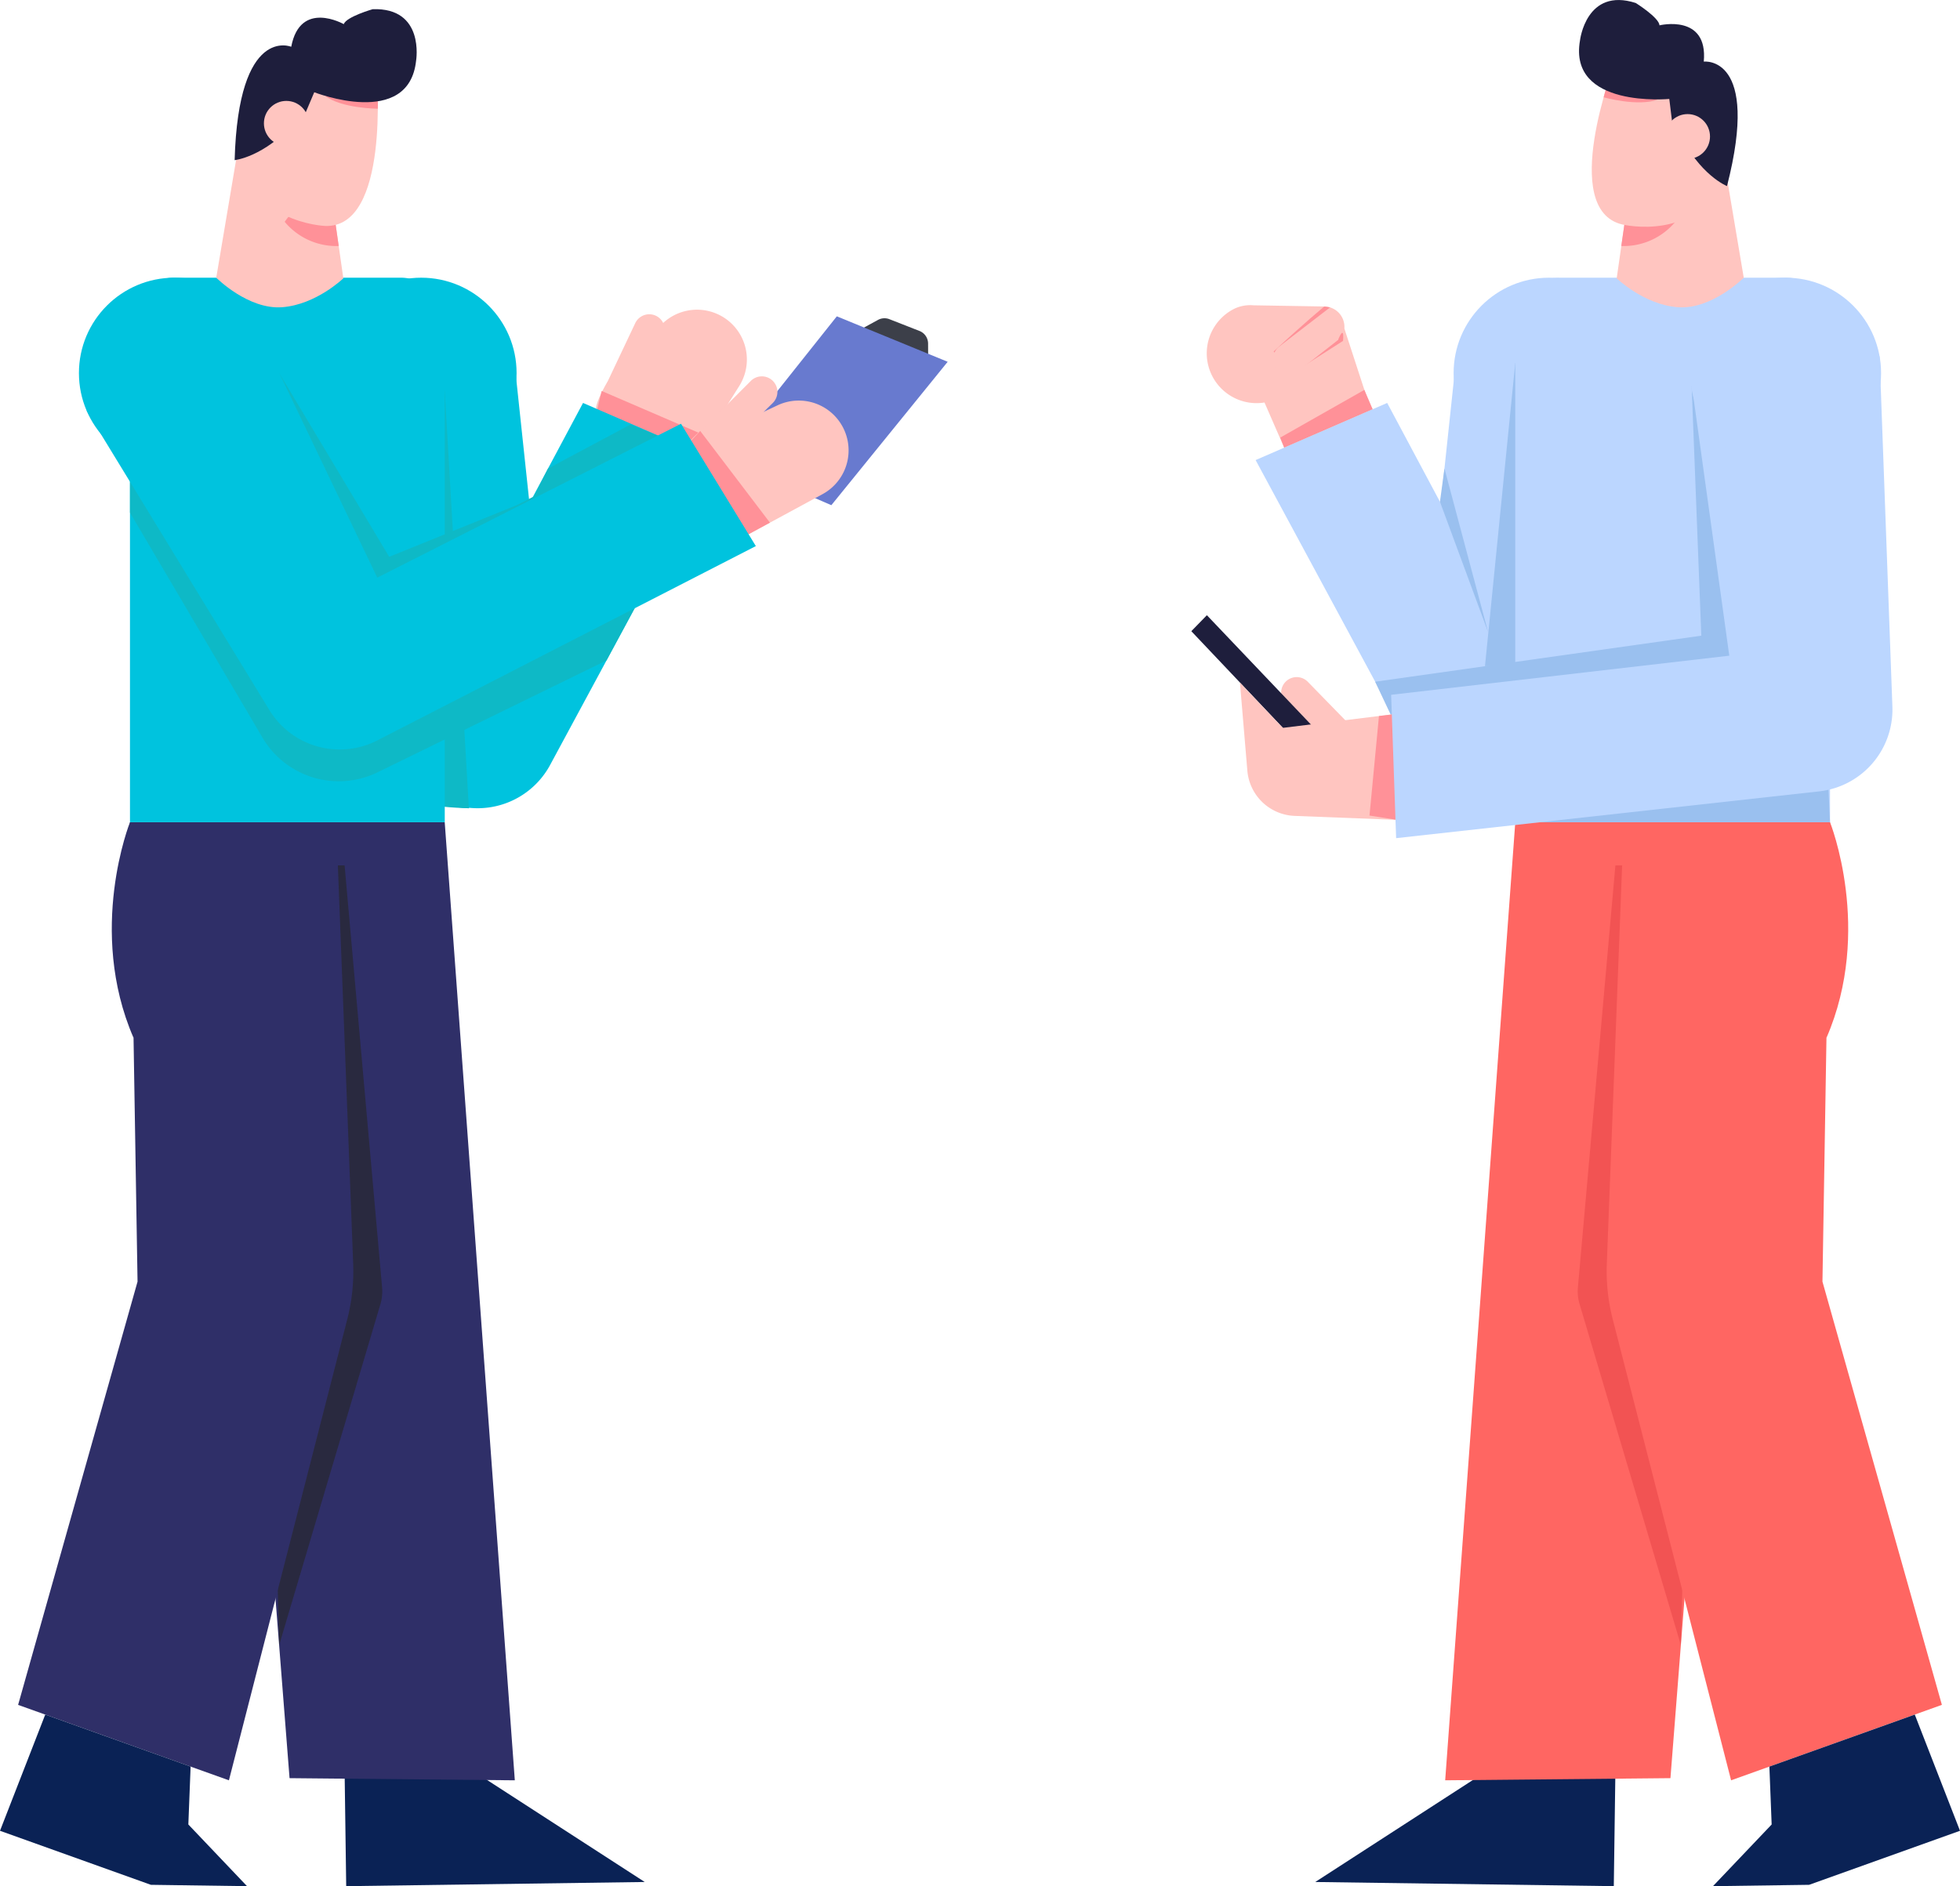 <svg xmlns="http://www.w3.org/2000/svg" viewBox="0 0 1038.98 1000"><defs><style>.cls-1{fill:#0a2255;}.cls-2{fill:#2f2f68;}.cls-3{fill:#00c3de;}.cls-4{fill:#ffc5c0;}.cls-5{fill:#ff9198;}.cls-6{fill:#29293f;}.cls-7{fill:#0eb9c6;}.cls-8{fill:#3c3f49;}.cls-9{fill:#687acf;}.cls-10{fill:#1e1e3c;}.cls-11{fill:#ff6662;}.cls-12{fill:#bbd6ff;}.cls-13{fill:#9ac0ef;}.cls-14{fill:#f25353;}</style></defs><g id="Layer_2" data-name="Layer 2"><g id="Layer_1-2" data-name="Layer 1"><polygon class="cls-1" points="256.22 942.43 341.77 997.79 183.52 1000 182.67 938.93 256.22 942.43"/><polygon class="cls-2" points="272.9 943.88 153.49 942.74 113.8 435.93 235.74 435.93 272.9 943.88"/><path class="cls-3" d="M248.54,428.51A43.65,43.65,0,0,1,206,387L172.9,193.25s29.71-42.07,100.56,5.84l16.35,153.62"/><circle class="cls-3" cx="223.27" cy="197.8" r="50.57"/><path class="cls-4" d="M347.94,175.33,315.68,220.8l52.21,22,24-38.19A26.4,26.4,0,0,0,379.09,166h0A26.42,26.42,0,0,0,347.94,175.33Z"/><path class="cls-4" d="M347.76,167.44h0a8.24,8.24,0,0,0-11,3.83l-14.57,30.8s-7.73,13-6,15.72l16.76-15.49,7,.16,11.61-24A8.26,8.26,0,0,0,347.76,167.44Z"/><polygon class="cls-5" points="318.94 207.28 375.04 231.45 367.89 242.84 315.68 220.8 318.94 207.28"/><path class="cls-3" d="M251.7,321.07l57.36-107.44,69.75,30.29-87,161.28a43.65,43.65,0,0,1-56.08,19.66"/><path class="cls-6" d="M182.67,458.82,202.55,682.6a23.37,23.37,0,0,1-.87,8.76L148,872.14,137.13,458.82Z"/><path class="cls-2" d="M121.35,943.88,9.6,903.89,72.91,679.48l-4-243.55H178.22l9,234.08a102.83,102.83,0,0,1-2.91,28.56Z"/><path class="cls-2" d="M68.9,435.93S46,493.08,70.78,550.23L101,487.08Z"/><polygon class="cls-1" points="101.04 936.61 99.84 967.3 130.95 1000 79.99 999.29 0 970.64 23.98 909.04 101.04 936.61"/><path class="cls-7" d="M235.76,207.28l12.78,221.23s-20.19-.37-25.2-3.37l3.4-215.66Z"/><path class="cls-3" d="M235.76,170.68V435.93H68.9V170.68a23.46,23.46,0,0,1,23.46-23.46h120A23.45,23.45,0,0,1,235.76,170.68Z"/><path class="cls-8" d="M457,174.2l8.4-4.58a7.18,7.18,0,0,1,6.09-.39l15.9,6.23a7.2,7.2,0,0,1,4.58,6.65L492,189Z"/><polygon class="cls-9" points="443.59 167.71 502.36 191.81 440.69 267.84 383.65 243.09 443.59 167.71"/><path class="cls-7" d="M68.9,271.77,139.16,391.1a46.91,46.91,0,0,0,61,18.35l121.34-59.31,14.91-27.64,16-90-18.25-7.4-43.66,23.32L283,263.2l-9.13,4.64-67.56,27.38L148,197.8,68.9,255.42Z"/><path class="cls-4" d="M412.13,214.91l-50.45,23.73,34.64,44.87L436,262a26.41,26.41,0,0,0,7.88-39.92h0A26.41,26.41,0,0,0,412.13,214.91Z"/><path class="cls-4" d="M409.73,202h0a8.26,8.26,0,0,0-11.67-.1L374,226s-11.63,9.61-10.91,12.8l21-9,6.58,2.51,19-18.69A8.25,8.25,0,0,0,409.73,202Z"/><polygon class="cls-5" points="371.17 228.47 408.14 277.1 396.32 283.51 361.69 238.65 371.17 228.47"/><path class="cls-3" d="M400.67,289.52,200,392.55a43.67,43.67,0,0,1-57.21-16.1L46,217.89s6-51.15,91.1-43L200,306.25l161-81.58Z"/><circle class="cls-3" cx="92.41" cy="197.8" r="50.57"/><path class="cls-4" d="M126.12,79.06l-11.49,68.17s16.9,17,34.92,15.65S182,147.56,182,147.56l-11.72-82S134.68,52.47,126.12,79.06Z"/><path class="cls-5" d="M179.55,130.43a35.62,35.62,0,0,1-28.64-12.84s17.59-25.13,25-12.47Z"/><path class="cls-4" d="M199.67,39.57s7.16,81.67-27.38,80.22c0,0-42.25-1.71-44.87-41l16-46.49S169.77,10.09,199.67,39.57Z"/><path class="cls-5" d="M200.28,57.64s-19.26-.11-28-6.83l27.37-3.25S200.53,50.72,200.28,57.64Z"/><path class="cls-10" d="M162.07,59.55l4.51-10.64s50.17,19.63,54-16.82c0,0,4.7-28.13-23-27.22,0,0-14,4-15.35,7.93,0,0-23.1-13.14-27.85,12,0,0-28-11.85-30,60.1,0,0,15.48-1.51,32.1-20.22C158.25,62.83,160.49,61.52,162.07,59.55Z"/><circle class="cls-4" cx="151.78" cy="65.38" r="11.88"/><polygon class="cls-1" points="782.76 942.43 697.21 997.79 855.46 1000 856.31 938.93 782.76 942.43"/><polygon class="cls-11" points="766.08 943.88 885.49 942.74 925.18 435.93 803.24 435.93 766.08 943.88"/><path class="cls-12" d="M795.85,428.51A43.66,43.66,0,0,0,838.39,387l33.1-193.77s-29.71-42.07-100.55,5.84L754.59,352.71"/><circle class="cls-12" cx="821.12" cy="197.8" r="50.57"/><path class="cls-4" d="M711.52,191.46,747,247.83,695,270.08l-24.7-56.68S686.16,186.89,711.52,191.46Z"/><polygon class="cls-4" points="712.64 174.17 725.53 213.74 680.75 237.34 680.75 190.93 712.64 174.17"/><path class="cls-4" d="M664.44,161.87l37.59.62a10.82,10.82,0,0,1,10.61,11.68l-3.07,38.63-39.25.6a26.42,26.42,0,0,1-30.62-26.79h0a26.41,26.41,0,0,1,14.38-22.81A19.39,19.39,0,0,1,664.44,161.87Z"/><path class="cls-5" d="M711.94,180.73,685.21,197.8l-10-11.44,34.06-6.07S712.69,171.4,711.94,180.73Z"/><path class="cls-5" d="M702,162.49s-11.17,9.21-26.85,23.87l8,6.17L705.07,163Z"/><path class="cls-4" d="M707.59,173.44l1.65,6.85-21,16.46a8.24,8.24,0,0,1-11.58-1.4h0a8.25,8.25,0,0,1,1.39-11.59l27-20.79"/><polygon class="cls-5" points="723.24 206.71 678.64 232 680.75 237.34 727.64 216.97 723.24 206.71"/><path class="cls-12" d="M792.69,321.07,735.34,213.63l-69.75,30.29,87,161.28a43.65,43.65,0,0,0,56.08,19.66"/><polygon class="cls-13" points="765.69 248.37 788.86 335.22 763.31 266.03 765.69 248.37"/><path class="cls-14" d="M856.31,458.82,836.43,682.6a23.37,23.37,0,0,0,.88,8.76L891,872.14l10.83-413.32Z"/><path class="cls-11" d="M917.64,943.88l111.74-40L966.07,679.48l4-243.55H860.76l-9,234.08a102.46,102.46,0,0,0,2.92,28.56Z"/><path class="cls-11" d="M970.08,435.93s22.9,57.15-1.88,114.3l-30.26-63.15Z"/><polygon class="cls-1" points="937.94 936.61 939.14 967.3 908.03 1000 958.99 999.29 1038.98 970.64 1015.01 909.04 937.94 936.61"/><path class="cls-13" d="M818.07,166.52a125.51,125.51,0,0,1-14.85,26L787.17,353.21h30.3Z"/><path class="cls-12" d="M803.22,170.68V435.93H970.08V170.68a23.46,23.46,0,0,0-23.46-23.46H826.68A23.46,23.46,0,0,0,803.22,170.68Z"/><polygon class="cls-13" points="896.68 203.38 901.85 337.02 728.95 361.43 750.29 406.61 815.71 435.93 970.08 435.93 958.83 197.8 896.68 203.38"/><path class="cls-4" d="M700.24,392,717,385.83l-23.78-24.4a8.25,8.25,0,0,0-11.67-.05h0a8.25,8.25,0,0,0,0,11.67Z"/><polygon class="cls-10" points="639.76 326.17 631.51 334.64 712.12 419.75 720.7 411.22 639.76 326.17"/><path class="cls-4" d="M740.47,434.67l4.42-56.77-64.86,8-22.75-24,3.93,46.68a26.19,26.19,0,0,0,25.32,24Z"/><polygon class="cls-5" points="730.98 379.61 725.96 432.39 740.47 434.67 744.89 377.9 730.98 379.61"/><path class="cls-12" d="M740.08,444.37l224.23-24.8a43.66,43.66,0,0,0,38.83-45L996.37,189s-33.2-39.37-99.69,14.43l20,144.2L737.43,368.37Z"/><circle class="cls-12" cx="946.57" cy="197.8" r="50.57"/><path class="cls-4" d="M912.86,79.06l11.49,68.17s-16.9,17-34.92,15.65S857,147.56,857,147.56l11.72-82S904.3,52.47,912.86,79.06Z"/><path class="cls-5" d="M859.43,130.43a35.62,35.62,0,0,0,28.64-12.84s-17.58-25.13-25-12.47Z"/><path class="cls-4" d="M855.62,34.39S826.31,111,859.92,119c0,0,41.08,10,54.39-27.06l-2.65-49.1S892.47,14.25,855.62,34.39Z"/><path class="cls-5" d="M850.07,51.59s18.56,5.19,28.77,1.12L853.41,42.07S851.73,44.87,850.07,51.59Z"/><path class="cls-10" d="M886.29,63.93l-1.41-11.47s-53.64,5.09-47.34-31c0,0,3.21-28.34,29.57-19.87,0,0,12.33,7.72,12.58,11.84,0,0,25.82-6.28,23.47,19.23,0,0,30.17-3.71,12.31,66,0,0-14.47-5.7-25.32-28.25C889.06,68.13,887.27,66.26,886.29,63.93Z"/><circle class="cls-4" cx="894.58" cy="72.37" r="11.88"/></g></g></svg>